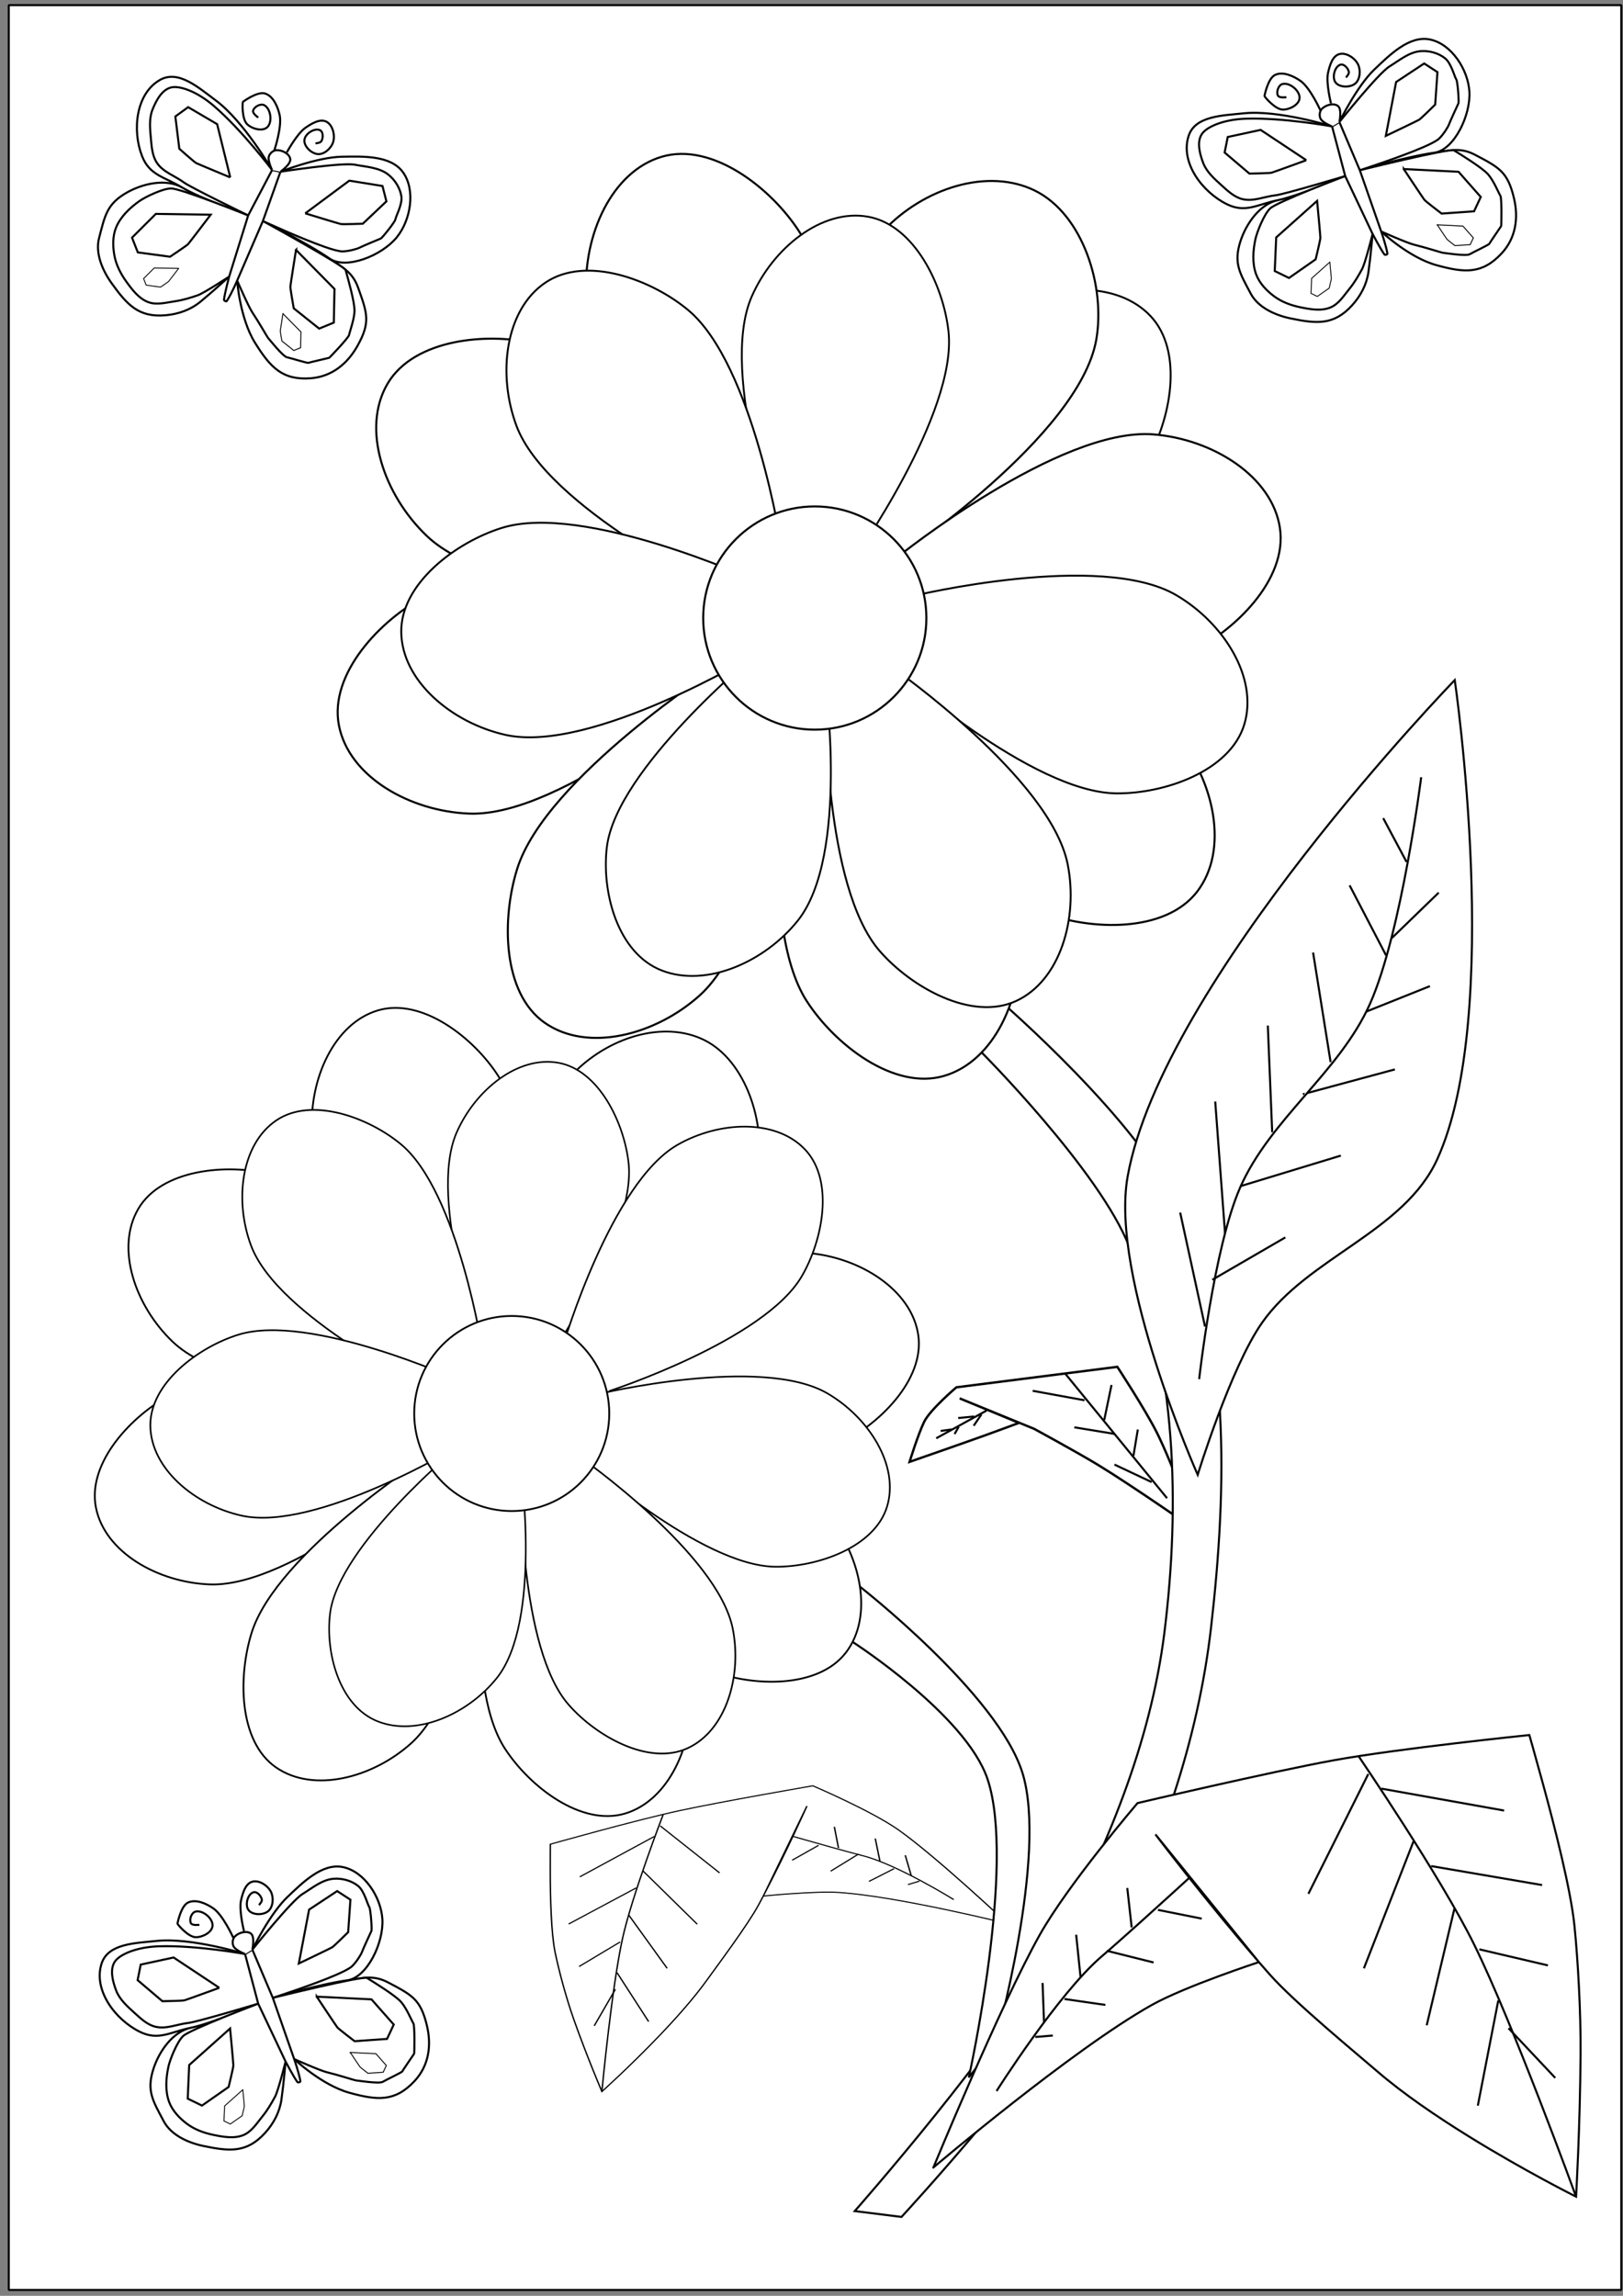 <?xml version="1.0" encoding="UTF-8" standalone="no"?>
<!-- Created with Inkscape (http://www.inkscape.org/) -->

<svg
   xmlns:dc="http://purl.org/dc/elements/1.1/"
   xmlns:cc="http://creativecommons.org/ns#"
   xmlns:rdf="http://www.w3.org/1999/02/22-rdf-syntax-ns#"
   xmlns:svg="http://www.w3.org/2000/svg"
   xmlns="http://www.w3.org/2000/svg"
   xmlns:sodipodi="http://sodipodi.sourceforge.net/DTD/sodipodi-0.dtd"
   xmlns:inkscape="http://www.inkscape.org/namespaces/inkscape"
   width="210mm"
   height="297mm"
   viewBox="0 0 210 297"
   version="1.1"
   id="svg8"
   inkscape:version="0.92.4 (5da689c313, 2019-01-14)"
   sodipodi:docname="flowers-and-butterflies.svg">
  <rect x="0" y="0" width="210" height="297" fill="#808080" stroke="none"/>
  <defs
     id="defs2" />
  <sodipodi:namedview
     id="base"
     pagecolor="#ffffff"
     bordercolor="#666666"
     borderopacity="1.0"
     inkscape:pageopacity="0"
     inkscape:pageshadow="2"
     inkscape:zoom="0.98994949"
     inkscape:cx="275.74801"
     inkscape:cy="568.42436"
     inkscape:document-units="mm"
     inkscape:current-layer="flower"
     showgrid="false"
     inkscape:pagecheckerboard="false"
     inkscape:window-width="2560"
     inkscape:window-height="1377"
     inkscape:window-x="-8"
     inkscape:window-y="-8"
     inkscape:window-maximized="1" />
  <g
     inkscape:label="Layer 1"
     inkscape:groupmode="layer"
     id="flower">
    <rect
       style="fill:#ffffff;fill-opacity:1;stroke:#000000;stroke-width:0.265;stroke-linejoin:miter;stroke-miterlimit:0;stroke-dasharray:none;stroke-dashoffset:0;stroke-opacity:1;paint-order:normal"
       id="rect1383"
       width="208.643"
       height="295.577"
       x="1.134"
       y="0.667" />
    <path
       style="fill:#ffffff;stroke:#000000;stroke-width:0.246px;stroke-linecap:butt;stroke-linejoin:miter;stroke-opacity:1"
       d="m 113.096,69.68 c 0,0 7.028,-23.854 16.864,-29.492 6.168,-3.536 14.588,-3.9 18.916,0.71 4.307,4.587 2.631,13.388 -0.529,18.774 -5.584,9.518 -28.475,16.953 -28.475,16.953"
       id="path822-6-2-2"
       inkscape:connector-curvature="0"
       sodipodi:nodetypes="csaac" />
    <g
       id="leaf2"
       class="leaf">
      <path
         sodipodi:nodetypes="csccscsccccsc"
         inkscape:connector-curvature="0"
         id="path1076"
         d="m 154.829,198.012 c 0,0 -3.093,-8.577 -5.125,-12.647 -1.484,-2.972 -5.134,-8.542 -5.134,-8.542 l -20.825,2.649 c 0,0 -3.404,2.887 -4.168,4.461 -0.803,1.654 -1.887,5.183 -1.887,5.183 0,0 6.606,-2.295 9.897,-3.478 1.422,-0.511 4.254,-1.563 4.254,-1.563 l -3.516,-1.454 -4.152,-1.717 9.618,3.932 c 0,0 5.445,2.952 8.231,4.642 4.386,2.661 12.808,8.535 12.808,8.535 z"
         style="fill:#ffffff;stroke:#000000;stroke-width:0.304px;stroke-linecap:butt;stroke-linejoin:miter;stroke-opacity:1" />
      <path
         inkscape:connector-curvature="0"
         id="path1302"
         d="M 151.001,193.812 137.867,177.749"
         style="fill:none;stroke:#000000;stroke-width:0.265px;stroke-linecap:butt;stroke-linejoin:miter;stroke-opacity:1" />
      <path
         inkscape:connector-curvature="0"
         id="path1304"
         d="m 127.661,182.473 -6.52,3.591"
         style="fill:none;stroke:#000000;stroke-width:0.265px;stroke-linecap:butt;stroke-linejoin:miter;stroke-opacity:1" />
      <path
         inkscape:connector-curvature="0"
         id="path1306"
         d="m 149.017,191.734 -4.819,-2.268"
         style="fill:none;stroke:#000000;stroke-width:0.265px;stroke-linecap:butt;stroke-linejoin:miter;stroke-opacity:1" />
      <path
         inkscape:connector-curvature="0"
         id="path1308"
         d="m 147.222,184.93 -0.567,3.402"
         style="fill:none;stroke:#000000;stroke-width:0.265px;stroke-linecap:butt;stroke-linejoin:miter;stroke-opacity:1" />
      <path
         inkscape:connector-curvature="0"
         id="path1310"
         d="m 144.198,185.497 -5.197,-0.85"
         style="fill:none;stroke:#000000;stroke-width:0.265px;stroke-linecap:butt;stroke-linejoin:miter;stroke-opacity:1" />
      <path
         inkscape:connector-curvature="0"
         id="path1312"
         d="m 142.875,183.702 c 0.945,-4.536 0.945,-4.536 0.945,-4.536"
         style="fill:none;stroke:#000000;stroke-width:0.265px;stroke-linecap:butt;stroke-linejoin:miter;stroke-opacity:1" />
      <path
         inkscape:connector-curvature="0"
         id="path1314"
         d="m 140.324,181.15 c -6.237,-1.134 -6.709,-1.228 -6.709,-1.228"
         style="fill:none;stroke:#000000;stroke-width:0.265px;stroke-linecap:butt;stroke-linejoin:miter;stroke-opacity:1" />
      <path
         inkscape:connector-curvature="0"
         id="path1316"
         d="m 126.986,182.976 -1.002,1.47"
         style="fill:none;stroke:#000000;stroke-width:0.265px;stroke-linecap:butt;stroke-linejoin:miter;stroke-opacity:1" />
      <path
         inkscape:connector-curvature="0"
         id="path1318"
         d="m 124.046,184.58 -0.535,0.935"
         style="fill:none;stroke:#000000;stroke-width:0.265px;stroke-linecap:butt;stroke-linejoin:miter;stroke-opacity:1" />
      <path
         inkscape:connector-curvature="0"
         id="path1320"
         d="m 126.051,183.243 c -2.071,0.2 -2.071,0.2 -2.071,0.2"
         style="fill:none;stroke:#000000;stroke-width:0.265px;stroke-linecap:butt;stroke-linejoin:miter;stroke-opacity:1" />
      <path
         inkscape:connector-curvature="0"
         id="path1322"
         d="m 123.178,184.914 -1.47,0.2"
         style="fill:none;stroke:#000000;stroke-width:0.265px;stroke-linecap:butt;stroke-linejoin:miter;stroke-opacity:1" />
    </g>
    <path
       style="fill:#ffffff;stroke:#000000;stroke-width:0.265px;stroke-linecap:butt;stroke-linejoin:miter;stroke-opacity:1"
       d="m 126.849,135.982 c 0,0 15.434,15.436 19.277,25.324 6.049,15.566 6.598,33.321 4.536,49.893 -1.782,14.314 -7.54,28.112 -14.363,40.821 -6.722,12.522 -25.702,34.018 -25.702,34.018 l 6.048,0.756 c 0,0 19.748,-21.316 26.458,-34.018 6.924,-13.106 11.922,-27.607 13.607,-42.333 2.07,-18.088 2.485,-37.631 -4.536,-54.429 -4.479,-10.717 -22.679,-26.458 -22.679,-26.458"
       id="path1068"
       inkscape:connector-curvature="0"
       sodipodi:nodetypes="csssccsssc" />
    <g
       transform="matrix(-0.625,0,0,0.481,210.999,125.698)"
       id="g1147-2"
       style="fill:#ffffff">
      <path
         sodipodi:nodetypes="cscscssscssssccsc"
         inkscape:connector-curvature="0"
         id="path1070-7"
         d="m 129.006,256.048 c 0,0 14.728,-17.995 22.534,-25.175 5.634,-5.181 17.786,-11.906 17.786,-11.906 0,0 18.648,4.177 27.556,6.673 8.981,2.517 26.781,9.039 26.781,9.039 0,0 0.028,2.651 0.02,7.533 -0.012,6.978 -0.195,16.503 -1.013,21.601 -0.795,4.959 -2.27,12.167 -3.878,18.058 -2.773,10.161 -5.801,19.334 -5.801,19.334 0,0 -5.867,-6.831 -11.991,-15.157 -3.521,-4.787 -7.127,-10.069 -9.752,-14.83 -2.097,-3.804 -8.454,-14.811 -10.704,-20.247 -0.323,-0.781 -0.644,-1.566 -0.963,-2.352 -4.85,-11.98 -9.032,-24.201 -9.032,-24.201 l 9.032,24.201 c 0,0 -10.607,-1.392 -15.732,-0.955 -12.1,1.03 -34.845,8.385 -34.845,8.385 z"
         style="fill:#ffffff;stroke:#000000;stroke-width:0.293px;stroke-linecap:butt;stroke-linejoin:miter;stroke-opacity:1" />
      <path
         sodipodi:nodetypes="cssc"
         inkscape:connector-curvature="0"
         id="path1080-1"
         d="m 140.155,249.572 c 0,0 11.695,-9.447 18.8,-11.792 1.69,-0.558 4.028,-1.385 6.334,-2.218 4.137,-1.494 8.17,-3.004 8.17,-3.004"
         style="fill:#ffffff;stroke:#000000;stroke-width:0.293px;stroke-linecap:butt;stroke-linejoin:miter;stroke-opacity:1" />
      <path
         sodipodi:nodetypes="csc"
         inkscape:connector-curvature="0"
         id="path1082-2"
         d="m 200.311,226.716 c 0,0 6.436,21.723 8.394,33.224 2.269,13.33 4.288,41.266 4.288,41.266"
         style="fill:#ffffff;stroke:#000000;stroke-width:0.293px;stroke-linecap:butt;stroke-linejoin:miter;stroke-opacity:1" />
      <path
         inkscape:connector-curvature="0"
         id="path1084-9"
         d="m 164.011,235.702 c 0.86,-5.709 0.86,-5.709 0.86,-5.709"
         style="fill:#ffffff;stroke:#000000;stroke-width:0.293px;stroke-linecap:butt;stroke-linejoin:miter;stroke-opacity:1" />
      <path
         inkscape:connector-curvature="0"
         id="path1086-7"
         d="m 159.871,237.329 5.759,4.6"
         style="fill:#ffffff;stroke:#000000;stroke-width:0.293px;stroke-linecap:butt;stroke-linejoin:miter;stroke-opacity:1" />
      <path
         inkscape:connector-curvature="0"
         id="path1088-7"
         d="m 155.431,239.265 c 0.967,-6.111 0.967,-6.111 0.967,-6.111"
         style="fill:#ffffff;stroke:#000000;stroke-width:0.293px;stroke-linecap:butt;stroke-linejoin:miter;stroke-opacity:1" />
      <path
         inkscape:connector-curvature="0"
         id="path1090-7"
         d="m 152.505,241.253 c 5.006,3.328 5.199,3.422 5.199,3.422"
         style="fill:#ffffff;stroke:#000000;stroke-width:0.293px;stroke-linecap:butt;stroke-linejoin:miter;stroke-opacity:1" />
      <path
         inkscape:connector-curvature="0"
         id="path1092-8"
         d="m 147.252,244.611 c 2.373,0.921 2.373,0.921 2.373,0.921"
         style="fill:#ffffff;stroke:#000000;stroke-width:0.293px;stroke-linecap:butt;stroke-linejoin:miter;stroke-opacity:1" />
      <path
         inkscape:connector-curvature="0"
         id="path1094-4"
         d="m 148.945,243.161 c 1.247,-5.522 1.247,-5.522 1.247,-5.522"
         style="fill:#ffffff;stroke:#000000;stroke-width:0.293px;stroke-linecap:butt;stroke-linejoin:miter;stroke-opacity:1" />
      <path
         inkscape:connector-curvature="0"
         id="path1096-9"
         d="m 168.13,234.972 c 5.479,4.011 5.479,4.011 5.479,4.011"
         style="fill:#ffffff;stroke:#000000;stroke-width:0.293px;stroke-linecap:butt;stroke-linejoin:miter;stroke-opacity:1" />
      <path
         inkscape:connector-curvature="0"
         id="path1098-7"
         d="M 200.927,229.736 C 188.627,242.39 188.627,242.39 188.627,242.39"
         style="fill:#ffffff;stroke:#000000;stroke-width:0.293px;stroke-linecap:butt;stroke-linejoin:miter;stroke-opacity:1" />
      <path
         inkscape:connector-curvature="0"
         id="path1100-9"
         d="m 204.466,241.883 c -11.213,14.313 -11.213,14.313 -11.213,14.313"
         style="fill:#ffffff;stroke:#000000;stroke-width:0.293px;stroke-linecap:butt;stroke-linejoin:miter;stroke-opacity:1" />
      <path
         inkscape:connector-curvature="0"
         id="path1102-3"
         d="m 207.424,253.749 c -7.94,14.308 -7.94,14.308 -7.94,14.308"
         style="fill:#ffffff;stroke:#000000;stroke-width:0.293px;stroke-linecap:butt;stroke-linejoin:miter;stroke-opacity:1" />
      <path
         inkscape:connector-curvature="0"
         id="path1104-6"
         d="m 209.863,269.221 c -6.547,13.167 -6.547,13.167 -6.547,13.167"
         style="fill:#ffffff;stroke:#000000;stroke-width:0.293px;stroke-linecap:butt;stroke-linejoin:miter;stroke-opacity:1" />
      <path
         inkscape:connector-curvature="0"
         id="path1106-8"
         d="M 202.133,232.588 C 217.571,243.457 217.571,243.457 217.571,243.457"
         style="fill:#ffffff;stroke:#000000;stroke-width:0.293px;stroke-linecap:butt;stroke-linejoin:miter;stroke-opacity:1" />
      <path
         inkscape:connector-curvature="0"
         id="path1108-9"
         d="m 205.878,246.423 c 13.998,9.719 13.998,9.719 13.998,9.719"
         style="fill:#ffffff;stroke:#000000;stroke-width:0.293px;stroke-linecap:butt;stroke-linejoin:miter;stroke-opacity:1" />
      <path
         inkscape:connector-curvature="0"
         id="path1110-7"
         d="m 209.217,260.968 c 8.498,6.606 8.498,6.606 8.498,6.606"
         style="fill:#ffffff;stroke:#000000;stroke-width:0.293px;stroke-linecap:butt;stroke-linejoin:miter;stroke-opacity:1" />
      <path
         inkscape:connector-curvature="0"
         id="path1112-3"
         d="m 210.202,273.695 c 4.372,9.828 4.372,9.828 4.372,9.828"
         style="fill:#ffffff;stroke:#000000;stroke-width:0.293px;stroke-linecap:butt;stroke-linejoin:miter;stroke-opacity:1" />
    </g>
    <path
       style="fill:#ffffff;stroke:#000000;stroke-width:0.265px;stroke-linecap:butt;stroke-linejoin:miter;stroke-opacity:1"
       d="m 111.125,205.152 c 0,0 17.971,13.964 21.167,24.19 3.328,10.651 -3.512,34.999 -3.512,34.999 l -3.425,4.402 c 0,0 6.161,-27.658 2.401,-38.649 -2.831,-8.276 -17.387,-17.65 -17.387,-17.65"
       id="path1072"
       inkscape:connector-curvature="0"
       sodipodi:nodetypes="csccsc" />
    <g
       id="flower-head2"
       class="flower-head">
      <path
         sodipodi:nodetypes="csaac"
         inkscape:connector-curvature="0"
         id="path822-3"
         d="m 53.567,181.018 c 0,0 -23.469,-0.057 -31.215,-7.432 -4.858,-4.625 -7.453,-12.111 -4.448,-17.221 2.99,-5.084 11.402,-5.889 17.125,-4.459 10.112,2.526 22.997,21.185 22.997,21.185"
         style="fill:#ffffff;stroke:#000000;stroke-width:0.231px;stroke-linecap:butt;stroke-linejoin:miter;stroke-opacity:1" />
      <path
         sodipodi:nodetypes="csaac"
         inkscape:connector-curvature="0"
         id="path822-6-3"
         d="m 58.027,173.09 c 0,0 -17.06,-16.117 -17.652,-26.796 -0.371,-6.697 2.865,-13.929 8.556,-15.593 5.661,-1.656 12.341,3.519 15.531,8.481 5.637,8.767 2.244,31.187 2.244,31.187"
         style="fill:#ffffff;stroke:#000000;stroke-width:0.231px;stroke-linecap:butt;stroke-linejoin:miter;stroke-opacity:1" />
      <path
         sodipodi:nodetypes="csaac"
         inkscape:connector-curvature="0"
         id="path822-6-5-3"
         d="m 66.706,170.369 c 0,0 -0.089,-23.468 7.238,-31.26 4.595,-4.887 11.885,-7.196 17.193,-4.554 5.438,2.706 7.967,10.884 6.901,16.863 C 96.093,162.334 75.579,175.957 75.579,175.957"
         style="fill:#ffffff;stroke:#000000;stroke-width:0.231px;stroke-linecap:butt;stroke-linejoin:miter;stroke-opacity:1" />
      <path
         sodipodi:nodetypes="csaac"
         inkscape:connector-curvature="0"
         id="path822-6-5-5-2"
         d="m 75.579,175.957 c 0,0 18.278,-14.72 28.94,-13.86 6.686,0.539 13.413,4.725 14.291,10.589 0.874,5.833 -5.158,11.751 -10.506,14.239 -9.449,4.397 -31.204,-2.001 -31.204,-2.001"
         style="fill:#ffffff;stroke:#000000;stroke-width:0.231px;stroke-linecap:butt;stroke-linejoin:miter;stroke-opacity:1" />
      <path
         sodipodi:nodetypes="csaac"
         inkscape:connector-curvature="0"
         id="path822-6-5-5-7-1"
         d="m 55.46,189.915 c 0,0 -17.65,15.468 -28.338,15.052 -6.703,-0.261 -13.598,-4.163 -14.719,-9.985 -1.116,-5.792 4.665,-11.955 9.904,-14.664 9.258,-4.787 31.26,0.7 31.26,0.7"
         style="fill:#ffffff;stroke:#000000;stroke-width:0.231px;stroke-linecap:butt;stroke-linejoin:miter;stroke-opacity:1" />
      <path
         sodipodi:nodetypes="csaac"
         inkscape:connector-curvature="0"
         id="path822-6-5-5-7-0-4"
         d="m 63.02,194.972 c 0,0 -1.868,23.394 -9.819,30.548 -4.986,4.486 -12.65,6.496 -17.513,3.105 -4.838,-3.374 -4.887,-11.789 -3.124,-17.418 3.229,-10.311 22.897,-22.945 22.897,-22.945"
         style="fill:#ffffff;stroke:#000000;stroke-width:0.231px;stroke-linecap:butt;stroke-linejoin:miter;stroke-opacity:1" />
      <path
         sodipodi:nodetypes="csaac"
         inkscape:connector-curvature="0"
         id="path822-6-5-5-7-0-0-0"
         d="m 71.696,192.242 c 0,0 17.077,16.098 17.681,26.777 0.379,6.697 -2.85,13.932 -8.539,15.603 -5.66,1.662 -12.345,-3.506 -15.54,-8.464 -5.646,-8.761 -2.278,-31.185 -2.278,-31.185"
         style="fill:#ffffff;stroke:#000000;stroke-width:0.231px;stroke-linecap:butt;stroke-linejoin:miter;stroke-opacity:1" />
      <path
         sodipodi:nodetypes="csaac"
         inkscape:connector-curvature="0"
         id="path822-6-5-5-7-0-0-9-9"
         d="m 77.1,184.925 c 0,0 23.282,2.953 30.059,11.228 4.25,5.189 5.902,12.938 2.288,17.639 -3.595,4.676 -12.042,4.437 -17.544,2.312 -9.723,-3.755 -20.207,-23.861 -20.207,-23.861"
         style="fill:#ffffff;stroke:#000000;stroke-width:0.231px;stroke-linecap:butt;stroke-linejoin:miter;stroke-opacity:1" />
      <path
         sodipodi:nodetypes="csaac"
         inkscape:connector-curvature="0"
         id="path822-6-2-9"
         d="m 62.488,174.985 c 0,0 -7.238,-19.694 -3.41,-28.461 2.4,-5.498 7.92,-9.98 13.172,-9.034 5.225,0.941 8.516,7.746 9.084,12.984 1.004,9.256 -10.762,25.807 -10.762,25.807"
         style="fill:#ffffff;stroke:#000000;stroke-width:0.207px;stroke-linecap:butt;stroke-linejoin:miter;stroke-opacity:1" />
      <path
         sodipodi:nodetypes="csaac"
         inkscape:connector-curvature="0"
         id="path822-6-2-2-0"
         d="m 72.918,173.882 c 0,0 6.141,-20.847 14.737,-25.774 5.391,-3.09 12.748,-3.409 16.531,0.621 3.764,4.009 2.299,11.7 -0.463,16.407 -4.88,8.318 -24.885,14.816 -24.885,14.816"
         style="fill:#ffffff;stroke:#000000;stroke-width:0.215px;stroke-linecap:butt;stroke-linejoin:miter;stroke-opacity:1" />
      <path
         sodipodi:nodetypes="csaac"
         inkscape:connector-curvature="0"
         id="path822-6-2-2-2-0"
         d="m 77.376,180.353 c 0,0 21.13,-5.082 29.689,-0.093 5.368,3.129 9.316,9.346 7.713,14.635 -1.595,5.262 -8.991,7.832 -14.448,7.788 -9.643,-0.078 -25.258,-14.169 -25.258,-14.169"
         style="fill:#ffffff;stroke:#000000;stroke-width:0.215px;stroke-linecap:butt;stroke-linejoin:miter;stroke-opacity:1" />
      <path
         sodipodi:nodetypes="csaac"
         inkscape:connector-curvature="0"
         id="path822-6-2-2-2-2-2"
         d="m 75.071,188.513 c 0,0 17.805,12.461 19.737,22.179 1.212,6.094 -0.829,13.17 -5.853,15.473 -4.999,2.291 -11.823,-1.547 -15.405,-5.664 -6.33,-7.275 -6.118,-28.307 -6.118,-28.307"
         style="fill:#ffffff;stroke:#000000;stroke-width:0.215px;stroke-linecap:butt;stroke-linejoin:miter;stroke-opacity:1" />
      <path
         sodipodi:nodetypes="csaac"
         inkscape:connector-curvature="0"
         id="path822-6-2-2-2-22-6"
         d="m 67.37,189.897 c 0,0 2.789,19.843 -3.089,27.186 -3.686,4.605 -10.29,7.606 -15.377,5.616 -5.061,-1.979 -6.823,-9.003 -6.194,-13.994 1.111,-8.82 16.795,-21.723 16.795,-21.723"
         style="fill:#ffffff;stroke:#000000;stroke-width:0.206px;stroke-linecap:butt;stroke-linejoin:miter;stroke-opacity:1" />
      <path
         sodipodi:nodetypes="csaac"
         inkscape:connector-curvature="0"
         id="path822-6-2-2-2-9-8"
         d="m 55.542,179.848 c 0,0 -19.581,-9.427 -23.056,-18.706 -2.179,-5.819 -1.305,-13.131 3.282,-16.214 4.564,-3.067 11.917,-0.38 16.117,3.106 7.42,6.159 10.603,26.95 10.603,26.95"
         style="fill:#ffffff;stroke:#000000;stroke-width:0.215px;stroke-linecap:butt;stroke-linejoin:miter;stroke-opacity:1" />
      <path
         sodipodi:nodetypes="csaac"
         inkscape:connector-curvature="0"
         id="path822-6-2-2-2-1-7"
         d="m 59.503,186.982 c 0,0 -18.596,11.247 -28.265,9.085 -6.064,-1.355 -11.71,-6.083 -11.785,-11.609 -0.074,-5.498 6.195,-10.188 11.409,-11.8 9.213,-2.848 28.364,5.849 28.364,5.849"
         style="fill:#ffffff;stroke:#000000;stroke-width:0.215px;stroke-linecap:butt;stroke-linejoin:miter;stroke-opacity:1" />
      <circle
         transform="rotate(-90)"
         r="12.618"
         cx="-182.86"
         cy="66.213"
         id="path815-0"
         style="fill:#ffffff;fill-opacity:1;stroke:#000000;stroke-width:0.232;stroke-linejoin:miter;stroke-miterlimit:0;stroke-dasharray:none;stroke-dashoffset:0;stroke-opacity:1;paint-order:normal" />
    </g>
    <g
       id="leaf3"
       transform="translate(-13.363,0.535)"
       style="fill:#ffffff"
       class="leaf">
      <path
         sodipodi:nodetypes="cscscssscssssccsc"
         inkscape:connector-curvature="0"
         id="path1070"
         d="m 134.136,279.861 c 0,0 8.624,-20.925 13.738,-30.052 3.69,-6.586 12.675,-17.085 12.675,-17.085 0,0 17.119,-4.034 25.411,-5.543 8.36,-1.522 25.284,-3.261 25.284,-3.261 0,0 0.634,2.197 1.749,6.268 1.594,5.818 3.625,13.827 4.088,18.403 0.451,4.451 0.83,11.05 0.792,16.606 -0.067,9.581 -0.582,18.444 -0.582,18.444 0,0 -6.654,-3.327 -13.874,-7.795 -4.151,-2.569 -8.49,-5.516 -11.86,-8.425 -2.692,-2.324 -10.73,-8.932 -13.929,-12.555 -0.459,-0.52 -0.918,-1.045 -1.375,-1.572 -6.957,-8.026 -13.39,-16.522 -13.39,-16.522 l 13.39,16.522 c 0,0 -9.511,3.115 -13.851,5.543 -10.248,5.733 -28.265,21.025 -28.265,21.025 z"
         style="fill:#ffffff;stroke:#000000;stroke-width:0.265px;stroke-linecap:butt;stroke-linejoin:miter;stroke-opacity:1" />
      <path
         sodipodi:nodetypes="cssc"
         inkscape:connector-curvature="0"
         id="path1080"
         d="m 142.308,269.975 c 0,0 7.962,-12.582 13.579,-17.398 1.336,-1.145 3.172,-2.777 4.979,-4.4 3.241,-2.911 6.389,-5.794 6.389,-5.794"
         style="fill:#ffffff;stroke:#000000;stroke-width:0.265px;stroke-linecap:butt;stroke-linejoin:miter;stroke-opacity:1" />
      <path
         sodipodi:nodetypes="csc"
         inkscape:connector-curvature="0"
         id="path1082"
         d="m 189.177,226.696 c 0,0 10.571,15.504 14.911,24.296 5.031,10.19 13.203,32.649 13.203,32.649"
         style="fill:#ffffff;stroke:#000000;stroke-width:0.265px;stroke-linecap:butt;stroke-linejoin:miter;stroke-opacity:1" />
      <path
         inkscape:connector-curvature="0"
         id="path1084"
         d="m 159.789,248.808 c -0.567,-5.103 -0.567,-5.103 -0.567,-5.103"
         style="fill:#ffffff;stroke:#000000;stroke-width:0.265px;stroke-linecap:butt;stroke-linejoin:miter;stroke-opacity:1" />
      <path
         inkscape:connector-curvature="0"
         id="path1086"
         d="m 156.577,251.832 6.048,1.512"
         style="fill:#ffffff;stroke:#000000;stroke-width:0.265px;stroke-linecap:butt;stroke-linejoin:miter;stroke-opacity:1" />
      <path
         inkscape:connector-curvature="0"
         id="path1088"
         d="m 153.175,255.234 c -0.567,-5.481 -0.567,-5.481 -0.567,-5.481"
         style="fill:#ffffff;stroke:#000000;stroke-width:0.265px;stroke-linecap:butt;stroke-linejoin:miter;stroke-opacity:1" />
      <path
         inkscape:connector-curvature="0"
         id="path1090"
         d="m 151.096,258.068 c 5.103,0.756 5.292,0.756 5.292,0.756"
         style="fill:#ffffff;stroke:#000000;stroke-width:0.265px;stroke-linecap:butt;stroke-linejoin:miter;stroke-opacity:1" />
      <path
         inkscape:connector-curvature="0"
         id="path1092"
         d="m 147.316,262.982 c 2.268,-0.189 2.268,-0.189 2.268,-0.189"
         style="fill:#ffffff;stroke:#000000;stroke-width:0.265px;stroke-linecap:butt;stroke-linejoin:miter;stroke-opacity:1" />
      <path
         inkscape:connector-curvature="0"
         id="path1094"
         d="m 148.45,261.092 c -0.189,-5.103 -0.189,-5.103 -0.189,-5.103"
         style="fill:#ffffff;stroke:#000000;stroke-width:0.265px;stroke-linecap:butt;stroke-linejoin:miter;stroke-opacity:1" />
      <path
         inkscape:connector-curvature="0"
         id="path1096"
         d="m 163.191,246.54 c 5.67,1.134 5.67,1.134 5.67,1.134"
         style="fill:#ffffff;stroke:#000000;stroke-width:0.265px;stroke-linecap:butt;stroke-linejoin:miter;stroke-opacity:1" />
      <path
         inkscape:connector-curvature="0"
         id="path1098"
         d="m 190.405,228.964 c -7.749,15.497 -7.749,15.497 -7.749,15.497"
         style="fill:#ffffff;stroke:#000000;stroke-width:0.265px;stroke-linecap:butt;stroke-linejoin:miter;stroke-opacity:1" />
      <path
         inkscape:connector-curvature="0"
         id="path1100"
         d="m 196.264,237.658 c -6.426,16.442 -6.426,16.442 -6.426,16.442"
         style="fill:#ffffff;stroke:#000000;stroke-width:0.265px;stroke-linecap:butt;stroke-linejoin:miter;stroke-opacity:1" />
      <path
         inkscape:connector-curvature="0"
         id="path1102"
         d="m 201.556,246.351 c -3.591,15.119 -3.591,15.119 -3.591,15.119"
         style="fill:#ffffff;stroke:#000000;stroke-width:0.265px;stroke-linecap:butt;stroke-linejoin:miter;stroke-opacity:1" />
      <path
         inkscape:connector-curvature="0"
         id="path1104"
         d="m 207.225,258.257 c -2.646,13.607 -2.646,13.607 -2.646,13.607"
         style="fill:#ffffff;stroke:#000000;stroke-width:0.265px;stroke-linecap:butt;stroke-linejoin:miter;stroke-opacity:1" />
      <path
         inkscape:connector-curvature="0"
         id="path1106"
         d="m 192.106,230.854 c 15.875,2.835 15.875,2.835 15.875,2.835"
         style="fill:#ffffff;stroke:#000000;stroke-width:0.265px;stroke-linecap:butt;stroke-linejoin:miter;stroke-opacity:1" />
      <path
         inkscape:connector-curvature="0"
         id="path1108"
         d="m 198.532,240.871 c 14.363,2.457 14.363,2.457 14.363,2.457"
         style="fill:#ffffff;stroke:#000000;stroke-width:0.265px;stroke-linecap:butt;stroke-linejoin:miter;stroke-opacity:1" />
      <path
         inkscape:connector-curvature="0"
         id="path1110"
         d="m 204.769,251.643 c 8.882,2.079 8.882,2.079 8.882,2.079"
         style="fill:#ffffff;stroke:#000000;stroke-width:0.265px;stroke-linecap:butt;stroke-linejoin:miter;stroke-opacity:1" />
      <path
         inkscape:connector-curvature="0"
         id="path1112"
         d="m 208.548,261.848 c 6.048,6.426 6.048,6.426 6.048,6.426"
         style="fill:#ffffff;stroke:#000000;stroke-width:0.265px;stroke-linecap:butt;stroke-linejoin:miter;stroke-opacity:1" />
    </g>
    <g
       id="leaf1"
       style="fill:#ffffff"
       class="leaf">
      <path
         sodipodi:nodetypes="cscssc"
         inkscape:connector-curvature="0"
         id="path1074"
         d="m 154.97,190.789 c 0,0 -11.38,-25.555 -9.071,-38.554 4.484,-25.254 42.333,-64.256 42.333,-64.256 0,0 6.318,43.179 -2.268,61.988 -4.294,9.407 -16.754,12.691 -22.679,21.167 -4.076,5.831 -8.315,19.655 -8.315,19.655 z"
         style="fill:#ffffff;stroke:#000000;stroke-width:0.265px;stroke-linecap:butt;stroke-linejoin:miter;stroke-opacity:1" />
      <g
         id="g1375"
         style="fill:#ffffff">
        <path
           style="fill:#ffffff;stroke:#000000;stroke-width:0.265px;stroke-linecap:butt;stroke-linejoin:miter;stroke-opacity:1"
           d="m 155.915,171.606 -3.213,-14.741"
           id="path1326"
           inkscape:connector-curvature="0" />
        <path
           style="fill:#ffffff;stroke:#000000;stroke-width:0.265px;stroke-linecap:butt;stroke-linejoin:miter;stroke-opacity:1"
           d="m 168.577,141.557 11.906,-3.213"
           id="path1332"
           inkscape:connector-curvature="0" />
        <path
           style="fill:#ffffff;stroke:#000000;stroke-width:0.265px;stroke-linecap:butt;stroke-linejoin:miter;stroke-opacity:1"
           d="m 176.515,130.974 8.504,-3.402"
           id="path1334"
           inkscape:connector-curvature="0" />
        <path
           style="fill:#ffffff;stroke:#000000;stroke-width:0.265px;stroke-linecap:butt;stroke-linejoin:miter;stroke-opacity:1"
           d="m 180.106,121.336 6.048,-5.859"
           id="path1336"
           inkscape:connector-curvature="0" />
        <path
           style="fill:#ffffff;stroke:#000000;stroke-width:0.265px;stroke-linecap:butt;stroke-linejoin:miter;stroke-opacity:1"
           d="m 158.514,159.653 -1.276,-17.151"
           id="path1338"
           inkscape:connector-curvature="0"
           sodipodi:nodetypes="cc" />
        <path
           style="fill:#ffffff;stroke:#000000;stroke-width:0.265px;stroke-linecap:butt;stroke-linejoin:miter;stroke-opacity:1"
           d="m 164.609,146.471 -0.567,-13.796"
           id="path1340"
           inkscape:connector-curvature="0" />
        <path
           style="fill:#ffffff;stroke:#000000;stroke-width:0.265px;stroke-linecap:butt;stroke-linejoin:miter;stroke-opacity:1"
           d="m 155.159,178.41 c 0,0 1.906,-17.027 5.292,-24.757 3.898,-8.902 12.87,-14.933 16.82,-23.812 4.068,-9.146 6.615,-29.293 6.615,-29.293"
           id="path1324"
           inkscape:connector-curvature="0"
           sodipodi:nodetypes="cssc" />
        <path
           style="fill:#ffffff;stroke:#000000;stroke-width:0.265px;stroke-linecap:butt;stroke-linejoin:miter;stroke-opacity:1"
           d="m 181.996,111.508 -3.024,-5.67"
           id="path1346"
           inkscape:connector-curvature="0" />
        <path
           style="fill:#ffffff;stroke:#000000;stroke-width:0.265px;stroke-linecap:butt;stroke-linejoin:miter;stroke-opacity:1"
           d="m 156.86,165.559 9.449,-5.481"
           id="path1328"
           inkscape:connector-curvature="0" />
        <path
           style="fill:#ffffff;stroke:#000000;stroke-width:0.265px;stroke-linecap:butt;stroke-linejoin:miter;stroke-opacity:1"
           d="m 160.451,153.464 13.04,-3.969"
           id="path1330"
           inkscape:connector-curvature="0" />
        <path
           style="fill:#ffffff;stroke:#000000;stroke-width:0.265px;stroke-linecap:butt;stroke-linejoin:miter;stroke-opacity:1"
           d="M 172.168,137.4 169.9,123.225"
           id="path1342"
           inkscape:connector-curvature="0" />
        <path
           style="fill:#ffffff;stroke:#000000;stroke-width:0.265px;stroke-linecap:butt;stroke-linejoin:miter;stroke-opacity:1"
           d="m 179.35,123.603 -4.725,-9.071"
           id="path1344"
           inkscape:connector-curvature="0" />
      </g>
    </g>
    <g
       id="flower-head1"
       class="flower-head">
      <path
         sodipodi:nodetypes="csaac"
         inkscape:connector-curvature="0"
         id="path822"
         d="m 90.954,77.847 c 0,0 -26.855,-0.065 -35.719,-8.504 -5.559,-5.293 -8.529,-13.858 -5.089,-19.706 3.422,-5.818 13.047,-6.739 19.595,-5.103 11.571,2.891 26.315,24.242 26.315,24.242"
         style="fill:#ffffff;stroke:#000000;stroke-width:0.265px;stroke-linecap:butt;stroke-linejoin:miter;stroke-opacity:1" />
      <path
         sodipodi:nodetypes="csaac"
         inkscape:connector-curvature="0"
         id="path822-6"
         d="m 96.057,68.775 c 0,0 -19.521,-18.442 -20.198,-30.662 -0.425,-7.664 3.279,-15.939 9.79,-17.843 6.478,-1.895 14.122,4.027 17.772,9.705 6.45,10.032 2.568,35.687 2.568,35.687"
         style="fill:#ffffff;stroke:#000000;stroke-width:0.265px;stroke-linecap:butt;stroke-linejoin:miter;stroke-opacity:1" />
      <path
         sodipodi:nodetypes="csaac"
         inkscape:connector-curvature="0"
         id="path822-6-5"
         d="m 105.988,65.661 c 0,0 -0.102,-26.855 8.282,-35.771 5.258,-5.592 13.6,-8.234 19.674,-5.212 6.222,3.096 9.116,12.454 7.897,19.296 -2.226,12.492 -25.7,28.081 -25.7,28.081"
         style="fill:#ffffff;stroke:#000000;stroke-width:0.265px;stroke-linecap:butt;stroke-linejoin:miter;stroke-opacity:1" />
      <path
         sodipodi:nodetypes="csaac"
         inkscape:connector-curvature="0"
         id="path822-6-5-5"
         d="m 116.141,72.056 c 0,0 20.916,-16.844 33.115,-15.86 7.651,0.617 15.348,5.407 16.353,12.117 1,6.675 -5.903,13.446 -12.022,16.294 -10.813,5.032 -35.706,-2.289 -35.706,-2.289"
         style="fill:#ffffff;stroke:#000000;stroke-width:0.265px;stroke-linecap:butt;stroke-linejoin:miter;stroke-opacity:1" />
      <path
         sodipodi:nodetypes="csaac"
         inkscape:connector-curvature="0"
         id="path822-6-5-5-7"
         d="m 93.12,88.027 c 0,0 -20.197,17.699 -32.427,17.224 -7.67,-0.298 -15.559,-4.764 -16.843,-11.426 -1.277,-6.628 5.338,-13.68 11.334,-16.78 10.594,-5.478 35.77,0.801 35.77,0.801"
         style="fill:#ffffff;stroke:#000000;stroke-width:0.265px;stroke-linecap:butt;stroke-linejoin:miter;stroke-opacity:1" />
      <path
         sodipodi:nodetypes="csaac"
         inkscape:connector-curvature="0"
         id="path822-6-5-5-7-0"
         d="m 101.771,93.814 c 0,0 -2.138,26.77 -11.236,34.956 -5.706,5.134 -14.475,7.433 -20.04,3.553 -5.536,-3.861 -5.592,-13.49 -3.575,-19.931 3.694,-11.799 26.201,-26.255 26.201,-26.255"
         style="fill:#ffffff;stroke:#000000;stroke-width:0.265px;stroke-linecap:butt;stroke-linejoin:miter;stroke-opacity:1" />
      <path
         sodipodi:nodetypes="csaac"
         inkscape:connector-curvature="0"
         id="path822-6-5-5-7-0-0-9"
         d="m 117.882,82.317 c 0,0 26.641,3.379 34.396,12.848 4.863,5.938 6.753,14.805 2.618,20.184 -4.114,5.351 -13.779,5.077 -20.075,2.645 -11.126,-4.297 -23.122,-27.304 -23.122,-27.304"
         style="fill:#ffffff;stroke:#000000;stroke-width:0.265px;stroke-linecap:butt;stroke-linejoin:miter;stroke-opacity:1" />
      <path
         sodipodi:nodetypes="csaac"
         inkscape:connector-curvature="0"
         id="path822-6-2"
         d="m 101.162,70.943 c 0,0 -8.282,-22.536 -3.902,-32.567 2.747,-6.291 9.063,-11.419 15.072,-10.337 5.979,1.077 9.745,8.863 10.395,14.858 1.149,10.592 -12.315,29.531 -12.315,29.531"
         style="fill:#ffffff;stroke:#000000;stroke-width:0.237px;stroke-linecap:butt;stroke-linejoin:miter;stroke-opacity:1" />
      <path
         sodipodi:nodetypes="csaac"
         inkscape:connector-curvature="0"
         id="path822-6-2-2-2"
         d="m 118.198,77.085 c 0,0 24.178,-5.816 33.973,-0.106 6.142,3.581 10.66,10.694 8.826,16.746 -1.825,6.021 -10.288,8.962 -16.533,8.911 -11.035,-0.089 -28.903,-16.214 -28.903,-16.214"
         style="fill:#ffffff;stroke:#000000;stroke-width:0.246px;stroke-linecap:butt;stroke-linejoin:miter;stroke-opacity:1" />
      <path
         sodipodi:nodetypes="csaac"
         inkscape:connector-curvature="0"
         id="path822-6-5-5-7-0-0"
         d="m 111.698,90.69 c 0,0 19.541,18.421 20.232,30.64 0.433,7.663 -3.261,15.942 -9.771,17.854 -6.476,1.902 -14.126,-4.012 -17.782,-9.685 -6.461,-10.025 -2.607,-35.684 -2.607,-35.684"
         style="fill:#ffffff;stroke:#000000;stroke-width:0.265px;stroke-linecap:butt;stroke-linejoin:miter;stroke-opacity:1" />
      <path
         sodipodi:nodetypes="csaac"
         inkscape:connector-curvature="0"
         id="path822-6-2-2-2-2"
         d="m 115.561,86.423 c 0,0 20.374,14.259 22.585,25.379 1.387,6.973 -0.949,15.07 -6.698,17.705 -5.72,2.622 -13.528,-1.77 -17.628,-6.481 -7.243,-8.325 -7.001,-32.392 -7.001,-32.392"
         style="fill:#ffffff;stroke:#000000;stroke-width:0.246px;stroke-linecap:butt;stroke-linejoin:miter;stroke-opacity:1" />
      <path
         sodipodi:nodetypes="csaac"
         inkscape:connector-curvature="0"
         id="path822-6-2-2-2-22"
         d="m 106.748,88.007 c 0,0 3.191,22.706 -3.535,31.109 -4.218,5.269 -11.775,8.703 -17.596,6.427 -5.791,-2.265 -7.807,-10.302 -7.088,-16.013 1.271,-10.092 19.218,-24.857 19.218,-24.857"
         style="fill:#ffffff;stroke:#000000;stroke-width:0.236px;stroke-linecap:butt;stroke-linejoin:miter;stroke-opacity:1" />
      <path
         sodipodi:nodetypes="csaac"
         inkscape:connector-curvature="0"
         id="path822-6-2-2-2-9"
         d="m 93.213,76.508 c 0,0 -22.407,-10.787 -26.382,-21.405 -2.493,-6.658 -1.494,-15.026 3.755,-18.554 5.222,-3.51 13.637,-0.435 18.442,3.554 8.491,7.048 12.133,30.839 12.133,30.839"
         style="fill:#ffffff;stroke:#000000;stroke-width:0.246px;stroke-linecap:butt;stroke-linejoin:miter;stroke-opacity:1" />
      <path
         sodipodi:nodetypes="csaac"
         inkscape:connector-curvature="0"
         id="path822-6-2-2-2-1"
         d="m 97.746,84.672 c 0,0 -21.279,12.869 -32.343,10.396 -6.939,-1.551 -13.4,-6.961 -13.486,-13.285 -0.085,-6.291 7.089,-11.658 13.055,-13.502 10.543,-3.259 32.457,6.693 32.457,6.693"
         style="fill:#ffffff;stroke:#000000;stroke-width:0.246px;stroke-linecap:butt;stroke-linejoin:miter;stroke-opacity:1" />
      <circle
         transform="rotate(-90)"
         r="14.439"
         cx="-79.954"
         cy="105.425"
         id="path815"
         style="fill:#ffffff;fill-opacity:1;stroke:#000000;stroke-width:0.265;stroke-linejoin:miter;stroke-miterlimit:0;stroke-dasharray:none;stroke-dashoffset:0;stroke-opacity:1;paint-order:normal" />
    </g>
  </g>
  <g
     id="butterfly1"
     class="butterfly">
    <path
       sodipodi:nodetypes="csssscssssssc"
       inkscape:connector-curvature="0"
       id="path1391"
       d="m 172.357,16.353 c 0,0 -6.968,-2.17 -11.461,-1.69 -2.719,0.291 -6.245,0.314 -7.098,2.912 -1.121,3.415 1.734,7.263 4.96,8.848 2.422,1.189 3.969,-0.007 6.615,-0.535 3.016,-0.601 8.685,-3.11 8.685,-3.11 0,0 -5.992,2.542 -8.685,3.11 -2.36,0.498 -4.142,3.048 -4.878,5.345 -0.91,2.841 -0.061,4.112 1.336,6.749 0.954,1.799 3.151,2.792 5.145,3.207 3.407,0.709 5.604,0.898 7.951,-1.67 1.123,-1.229 1.902,-2.695 2.138,-4.343 0.277,-1.934 0.535,-4.911 0.535,-4.911"
       style="fill:#ffffff;stroke:#000000;stroke-width:0.265px;stroke-linecap:butt;stroke-linejoin:miter;stroke-opacity:1" />
    <path
       sodipodi:nodetypes="csssscsssssc"
       inkscape:connector-curvature="0"
       id="path1389"
       d="m 173.302,15.786 c 0,0 2.243,-4.621 4.536,-6.804 1.97,-1.876 4.518,-4.426 7.182,-3.874 2.789,0.577 4.916,3.867 5.103,6.709 0.201,3.072 -1.97,7.586 -4.536,7.938 -3.514,0.481 -9.638,2.268 -9.638,2.268 0,0 6.128,-1.763 9.638,-2.268 2.124,-0.305 3.394,-0.718 5.292,0.283 3.098,1.636 4.193,2.168 5.008,5.575 0.627,2.619 0.231,5.212 -1.606,7.182 -2.533,2.715 -4.83,2.496 -8.41,1.512 -3.585,-0.985 -7.158,-4.362 -7.158,-4.362"
       style="fill:#ffffff;stroke:#000000;stroke-width:0.265px;stroke-linecap:butt;stroke-linejoin:miter;stroke-opacity:1" />
    <path
       sodipodi:nodetypes="csssssssc"
       inkscape:connector-curvature="0"
       id="path1393"
       d="m 170.845,14.274 c 0,0 -1.327,-2.955 -2.599,-3.827 -0.92,-0.631 -2.251,-1.231 -3.26,-0.756 -0.924,0.435 -1.37,2.646 -1.37,2.74 0,0.094 1.383,1.734 2.362,1.748 0.882,0.013 2.142,-0.63 2.173,-1.512 0.034,-0.951 -1.302,-2.046 -2.221,-1.795 -0.519,0.142 -0.834,1.045 -0.567,1.512 0.183,0.319 1.087,0.189 1.087,0.189"
       style="fill:none;stroke:#000000;stroke-width:0.265px;stroke-linecap:butt;stroke-linejoin:miter;stroke-opacity:1" />
    <path
       sodipodi:nodetypes="csssssssc"
       inkscape:connector-curvature="0"
       id="path1395"
       d="m 172.215,13.376 c 0,0 -0.675,-2.674 -0.378,-3.969 0.21,-0.916 0.557,-2.167 1.465,-2.41 0.885,-0.237 2.003,0.502 2.41,1.323 0.374,0.757 0.282,1.978 -0.378,2.504 -0.667,0.532 -2.065,0.512 -2.551,-0.189 -0.449,-0.647 -0.094,-2.046 0.661,-2.268 0.461,-0.135 1,0.473 1.087,0.945 0.049,0.263 -0.378,0.709 -0.378,0.709"
       style="fill:none;stroke:#000000;stroke-width:0.265px;stroke-linecap:butt;stroke-linejoin:miter;stroke-opacity:1" />
    <path
       sodipodi:nodetypes="cssssssc"
       inkscape:connector-curvature="0"
       id="path1397"
       d="m 172.357,16.353 c 0,0 -6.312,-1.158 -11.157,-0.998 -2.91,0.096 -5.034,1.053 -5.663,1.943 -0.728,1.03 -0.305,2.601 0.142,3.78 0.44,1.162 1.442,2.048 2.362,2.882 0.8,0.724 1.647,1.533 2.693,1.795 1.427,0.358 2.864,-0.336 4.327,-0.492 1.088,-0.116 8.996,-2.485 8.996,-2.485"
       style="fill:#ffffff;stroke:#000000;stroke-width:0.265px;stroke-linecap:butt;stroke-linejoin:miter;stroke-opacity:1" />
    <path
       sodipodi:nodetypes="cssssssssc"
       inkscape:connector-curvature="0"
       id="path1399"
       d="m 174.058,22.778 c 0,0 -8.827,3.341 -9.712,4.184 -0.812,0.773 -1.723,3.103 -1.911,3.99 -0.314,1.479 -0.428,3.117 0.095,4.536 0.422,1.145 1.339,2.103 2.315,2.835 0.972,0.728 2.166,1.169 3.355,1.417 1.28,0.267 2.708,0.534 3.922,0.047 1.085,-0.436 1.766,-1.55 2.504,-2.457 0.626,-0.769 1.13,-1.634 1.606,-2.504 0.416,-0.76 1.369,-4.561 1.369,-4.561"
       style="fill:#ffffff;stroke:#000000;stroke-width:0.265px;stroke-linecap:butt;stroke-linejoin:miter;stroke-opacity:1" />
    <path
       sodipodi:nodetypes="cssssssssc"
       inkscape:connector-curvature="0"
       id="path1401"
       d="m 175.948,22.022 c 0,0 11.679,-2.884 12.188,-2.568 1.001,0.623 3.619,2.227 4.395,3.087 0.718,0.796 1.417,2.504 1.606,2.788 0.189,0.283 0.142,3.827 0.095,3.922 -0.047,0.094 -1.465,2.126 -1.512,2.268 -0.047,0.142 -2.079,1.087 -2.551,1.37 -0.472,0.283 -3.402,-0.189 -3.496,-0.189 -0.095,0 -2.443,-0.747 -3.685,-1.039 -0.905,-0.213 -4.276,-1.716 -4.276,-1.716"
       style="fill:#ffffff;stroke:#000000;stroke-width:0.265px;stroke-linecap:butt;stroke-linejoin:miter;stroke-opacity:1" />
    <path
       sodipodi:nodetypes="cssssssssc"
       inkscape:connector-curvature="0"
       id="path1403"
       d="m 173.302,15.786 c 0,0 5.028,-6.29 6.473,-7.182 1.271,-0.784 2.528,-1.855 4.016,-1.984 1.112,-0.096 2.349,0.238 3.213,0.945 0.785,0.643 1.228,2.457 1.417,2.693 0.189,0.236 0.378,2.929 0.283,3.118 -0.095,0.189 -1.134,2.457 -1.228,2.74 -0.095,0.283 -0.698,1.265 -1.268,1.812 -0.308,0.296 -1.081,0.692 -2.074,1.123 -3.056,1.325 -8.187,2.971 -8.187,2.971"
       style="fill:#ffffff;stroke:#000000;stroke-width:0.265px;stroke-linecap:butt;stroke-linejoin:miter;stroke-opacity:1" />
    <path
       sodipodi:nodetypes="cccsscccc"
       inkscape:connector-curvature="0"
       id="path1385"
       d="m 172.357,16.353 1.701,6.426 3.543,7.487 c 0,0 1.027,1.962 1.524,2.646 0.08,0.11 0.416,0.017 0.392,-0.117 -0.21,-1.172 -0.805,-2.849 -0.805,-2.849 l -2.764,-7.923 -2.646,-6.237 z"
       style="fill:#ffffff;stroke:#000000;stroke-width:0.265px;stroke-linecap:butt;stroke-linejoin:miter;stroke-opacity:1" />
    <path
       sodipodi:nodetypes="ccsssc"
       inkscape:connector-curvature="0"
       id="path1387"
       d="m 172.357,16.353 v 0 c 0,0 -1.269,-0.478 -1.512,-1.039 -0.164,-0.38 -0.1,-0.932 0.189,-1.228 0.491,-0.505 1.518,-0.804 2.079,-0.378 0.554,0.421 0.189,2.079 0.189,2.079"
       style="fill:#ffffff;stroke:#000000;stroke-width:0.265px;stroke-linecap:butt;stroke-linejoin:miter;stroke-opacity:1" />
    <path
       inkscape:connector-curvature="0"
       id="path1405"
       d="m 170.42,25.991 -5.292,4.725 -0.189,4.347 1.843,0.898 3.449,-2.41 c 0,0 0.614,-2.504 0.614,-2.788 0,-0.283 -0.425,-4.772 -0.425,-4.772 z"
       style="fill:#ffffff;stroke:#000000;stroke-width:0.265px;stroke-linecap:butt;stroke-linejoin:miter;stroke-opacity:1" />
    <path
       inkscape:connector-curvature="0"
       id="path1405-0-7"
       d="m 185.97,29.086 3.318,0.163 1.348,1.527 -0.407,0.869 -1.965,0.137 c 0,0 -0.961,-0.731 -1.044,-0.834 -0.083,-0.103 -1.249,-1.863 -1.249,-1.863 z"
       style="fill:#ffffff;stroke:#000000;stroke-width:0.124px;stroke-linecap:butt;stroke-linejoin:miter;stroke-opacity:1" />
    <path
       inkscape:connector-curvature="0"
       id="path1405-2"
       d="m 172.067,33.908 -2.357,2.105 -0.084,1.936 0.821,0.4 1.537,-1.073 c 0,0 0.274,-1.116 0.274,-1.242 0,-0.126 -0.189,-2.126 -0.189,-2.126 z"
       style="fill:#ffffff;stroke:#000000;stroke-width:0.118px;stroke-linecap:butt;stroke-linejoin:miter;stroke-opacity:1" />
    <path
       inkscape:connector-curvature="0"
       id="path1405-0-9"
       d="m 179.313,17.578 1.33,-6.968 3.63,-2.398 1.718,1.118 -0.292,4.197 c 0,0 -1.831,1.815 -2.075,1.961 -0.243,0.146 -4.311,2.09 -4.311,2.09 z"
       style="fill:#ffffff;stroke:#000000;stroke-width:0.265px;stroke-linecap:butt;stroke-linejoin:miter;stroke-opacity:1" />
    <path
       inkscape:connector-curvature="0"
       id="path1405-0-9-0"
       d="m 169.022,20.725 -5.912,-3.921 -4.253,0.919 -0.401,2.01 3.205,2.725 c 0,0 2.578,-0.041 2.852,-0.113 0.274,-0.072 4.508,-1.621 4.508,-1.621 z"
       style="fill:#ffffff;stroke:#000000;stroke-width:0.265px;stroke-linecap:butt;stroke-linejoin:miter;stroke-opacity:1" />
    <path
       inkscape:connector-curvature="0"
       id="path1405-0"
       d="m 181.632,21.871 7.085,0.349 2.879,3.262 -0.869,1.856 -4.197,0.293 c 0,0 -2.052,-1.562 -2.23,-1.782 -0.178,-0.22 -2.668,-3.979 -2.668,-3.979 z"
       style="fill:#ffffff;stroke:#000000;stroke-width:0.265px;stroke-linecap:butt;stroke-linejoin:miter;stroke-opacity:1" />
  </g>
  <g
     transform="rotate(42.599,96.552,-156.717)"
     id="butterfly2"
     class="butterfly">
    <path
       sodipodi:nodetypes="csssscssssssc"
       inkscape:connector-curvature="0"
       id="path1391-9"
       d="m 172.357,16.353 c 0,0 -6.968,-2.17 -11.461,-1.69 -2.719,0.291 -6.245,0.314 -7.098,2.912 -1.121,3.415 1.734,7.263 4.96,8.848 2.422,1.189 3.969,-0.007 6.615,-0.535 3.016,-0.601 8.685,-3.11 8.685,-3.11 0,0 -5.992,2.542 -8.685,3.11 -2.36,0.498 -4.142,3.048 -4.878,5.345 -0.91,2.841 -0.061,4.112 1.336,6.749 0.954,1.799 3.151,2.792 5.145,3.207 3.407,0.709 5.604,0.898 7.951,-1.67 1.123,-1.229 1.902,-2.695 2.138,-4.343 0.277,-1.934 0.535,-4.911 0.535,-4.911"
       style="fill:#ffffff;stroke:#000000;stroke-width:0.265px;stroke-linecap:butt;stroke-linejoin:miter;stroke-opacity:1" />
    <path
       sodipodi:nodetypes="csssscsssssc"
       inkscape:connector-curvature="0"
       id="path1389-6"
       d="m 173.302,15.786 c 0,0 2.243,-4.621 4.536,-6.804 1.97,-1.876 4.518,-4.426 7.182,-3.874 2.789,0.577 4.916,3.867 5.103,6.709 0.201,3.072 -1.97,7.586 -4.536,7.938 -3.514,0.481 -9.638,2.268 -9.638,2.268 0,0 6.128,-1.763 9.638,-2.268 2.124,-0.305 3.394,-0.718 5.292,0.283 3.098,1.636 4.193,2.168 5.008,5.575 0.627,2.619 0.231,5.212 -1.606,7.182 -2.533,2.715 -4.83,2.496 -8.41,1.512 -3.585,-0.985 -7.158,-4.362 -7.158,-4.362"
       style="fill:#ffffff;stroke:#000000;stroke-width:0.265px;stroke-linecap:butt;stroke-linejoin:miter;stroke-opacity:1" />
    <path
       sodipodi:nodetypes="csssssssc"
       inkscape:connector-curvature="0"
       id="path1393-5"
       d="m 170.845,14.274 c 0,0 -1.327,-2.955 -2.599,-3.827 -0.92,-0.631 -2.251,-1.231 -3.26,-0.756 -0.924,0.435 -1.37,2.646 -1.37,2.74 0,0.094 1.383,1.734 2.362,1.748 0.882,0.013 2.142,-0.63 2.173,-1.512 0.034,-0.951 -1.302,-2.046 -2.221,-1.795 -0.519,0.142 -0.834,1.045 -0.567,1.512 0.183,0.319 1.087,0.189 1.087,0.189"
       style="fill:none;stroke:#000000;stroke-width:0.265px;stroke-linecap:butt;stroke-linejoin:miter;stroke-opacity:1" />
    <path
       sodipodi:nodetypes="csssssssc"
       inkscape:connector-curvature="0"
       id="path1395-1"
       d="m 172.215,13.376 c 0,0 -0.675,-2.674 -0.378,-3.969 0.21,-0.916 0.557,-2.167 1.465,-2.41 0.885,-0.237 2.003,0.502 2.41,1.323 0.374,0.757 0.282,1.978 -0.378,2.504 -0.667,0.532 -2.065,0.512 -2.551,-0.189 -0.449,-0.647 -0.094,-2.046 0.661,-2.268 0.461,-0.135 1,0.473 1.087,0.945 0.049,0.263 -0.378,0.709 -0.378,0.709"
       style="fill:none;stroke:#000000;stroke-width:0.265px;stroke-linecap:butt;stroke-linejoin:miter;stroke-opacity:1" />
    <path
       sodipodi:nodetypes="cssssssc"
       inkscape:connector-curvature="0"
       id="path1397-4"
       d="m 172.357,16.353 c 0,0 -6.312,-1.158 -11.157,-0.998 -2.91,0.096 -5.034,1.053 -5.663,1.943 -0.728,1.03 -0.305,2.601 0.142,3.78 0.44,1.162 1.442,2.048 2.362,2.882 0.8,0.724 1.647,1.533 2.693,1.795 1.427,0.358 2.864,-0.336 4.327,-0.492 1.088,-0.116 8.996,-2.485 8.996,-2.485"
       style="fill:#ffffff;stroke:#000000;stroke-width:0.265px;stroke-linecap:butt;stroke-linejoin:miter;stroke-opacity:1" />
    <path
       sodipodi:nodetypes="cssssssssc"
       inkscape:connector-curvature="0"
       id="path1399-2"
       d="m 174.058,22.778 c 0,0 -8.827,3.341 -9.712,4.184 -0.812,0.773 -1.723,3.103 -1.911,3.99 -0.314,1.479 -0.428,3.117 0.095,4.536 0.422,1.145 1.339,2.103 2.315,2.835 0.972,0.728 2.166,1.169 3.355,1.417 1.28,0.267 2.708,0.534 3.922,0.047 1.085,-0.436 1.766,-1.55 2.504,-2.457 0.626,-0.769 1.13,-1.634 1.606,-2.504 0.416,-0.76 1.369,-4.561 1.369,-4.561"
       style="fill:#ffffff;stroke:#000000;stroke-width:0.265px;stroke-linecap:butt;stroke-linejoin:miter;stroke-opacity:1" />
    <path
       sodipodi:nodetypes="cssssssssc"
       inkscape:connector-curvature="0"
       id="path1401-7"
       d="m 175.948,22.022 c 0,0 11.679,-2.884 12.188,-2.568 1.001,0.623 3.619,2.227 4.395,3.087 0.718,0.796 1.417,2.504 1.606,2.788 0.189,0.283 0.142,3.827 0.095,3.922 -0.047,0.094 -1.465,2.126 -1.512,2.268 -0.047,0.142 -2.079,1.087 -2.551,1.37 -0.472,0.283 -3.402,-0.189 -3.496,-0.189 -0.095,0 -2.443,-0.747 -3.685,-1.039 -0.905,-0.213 -4.276,-1.716 -4.276,-1.716"
       style="fill:#ffffff;stroke:#000000;stroke-width:0.265px;stroke-linecap:butt;stroke-linejoin:miter;stroke-opacity:1" />
    <path
       sodipodi:nodetypes="cssssssssc"
       inkscape:connector-curvature="0"
       id="path1403-3"
       d="m 173.302,15.786 c 0,0 5.028,-6.29 6.473,-7.182 1.271,-0.784 2.528,-1.855 4.016,-1.984 1.112,-0.096 2.349,0.238 3.213,0.945 0.785,0.643 1.228,2.457 1.417,2.693 0.189,0.236 0.378,2.929 0.283,3.118 -0.095,0.189 -1.134,2.457 -1.228,2.74 -0.095,0.283 -0.698,1.265 -1.268,1.812 -0.308,0.296 -1.081,0.692 -2.074,1.123 -3.056,1.325 -8.187,2.971 -8.187,2.971"
       style="fill:#ffffff;stroke:#000000;stroke-width:0.265px;stroke-linecap:butt;stroke-linejoin:miter;stroke-opacity:1" />
    <path
       sodipodi:nodetypes="cccsscccc"
       inkscape:connector-curvature="0"
       id="path1385-2"
       d="m 172.357,16.353 1.701,6.426 3.543,7.487 c 0,0 1.027,1.962 1.524,2.646 0.08,0.11 0.416,0.017 0.392,-0.117 -0.21,-1.172 -0.805,-2.849 -0.805,-2.849 l -2.764,-7.923 -2.646,-6.237 z"
       style="fill:#ffffff;stroke:#000000;stroke-width:0.265px;stroke-linecap:butt;stroke-linejoin:miter;stroke-opacity:1" />
    <path
       sodipodi:nodetypes="ccsssc"
       inkscape:connector-curvature="0"
       id="path1387-0"
       d="m 172.357,16.353 v 0 c 0,0 -1.269,-0.478 -1.512,-1.039 -0.164,-0.38 -0.1,-0.932 0.189,-1.228 0.491,-0.505 1.518,-0.804 2.079,-0.378 0.554,0.421 0.189,2.079 0.189,2.079"
       style="fill:#ffffff;stroke:#000000;stroke-width:0.265px;stroke-linecap:butt;stroke-linejoin:miter;stroke-opacity:1" />
    <path
       inkscape:connector-curvature="0"
       id="path1405-01"
       d="m 170.42,25.991 -5.292,4.725 -0.189,4.347 1.843,0.898 3.449,-2.41 c 0,0 0.614,-2.504 0.614,-2.788 0,-0.283 -0.425,-4.772 -0.425,-4.772 z"
       style="fill:#ffffff;stroke:#000000;stroke-width:0.265px;stroke-linecap:butt;stroke-linejoin:miter;stroke-opacity:1" />
    <path
       inkscape:connector-curvature="0"
       id="path1405-0-7-3"
       d="m 185.97,29.086 3.318,0.163 1.348,1.527 -0.407,0.869 -1.965,0.137 c 0,0 -0.961,-0.731 -1.044,-0.834 -0.083,-0.103 -1.249,-1.863 -1.249,-1.863 z"
       style="fill:#ffffff;stroke:#000000;stroke-width:0.124px;stroke-linecap:butt;stroke-linejoin:miter;stroke-opacity:1" />
    <path
       inkscape:connector-curvature="0"
       id="path1405-2-0"
       d="m 172.067,33.908 -2.357,2.105 -0.084,1.936 0.821,0.4 1.537,-1.073 c 0,0 0.274,-1.116 0.274,-1.242 0,-0.126 -0.189,-2.126 -0.189,-2.126 z"
       style="fill:#ffffff;stroke:#000000;stroke-width:0.118px;stroke-linecap:butt;stroke-linejoin:miter;stroke-opacity:1" />
    <path
       inkscape:connector-curvature="0"
       id="path1405-0-9-1"
       d="m 179.313,17.578 1.33,-6.968 3.63,-2.398 1.718,1.118 -0.292,4.197 c 0,0 -1.831,1.815 -2.075,1.961 -0.243,0.146 -4.311,2.09 -4.311,2.09 z"
       style="fill:#ffffff;stroke:#000000;stroke-width:0.265px;stroke-linecap:butt;stroke-linejoin:miter;stroke-opacity:1" />
    <path
       inkscape:connector-curvature="0"
       id="path1405-0-9-0-8"
       d="m 169.022,20.725 -5.912,-3.921 -4.253,0.919 -0.401,2.01 3.205,2.725 c 0,0 2.578,-0.041 2.852,-0.113 0.274,-0.072 4.508,-1.621 4.508,-1.621 z"
       style="fill:#ffffff;stroke:#000000;stroke-width:0.265px;stroke-linecap:butt;stroke-linejoin:miter;stroke-opacity:1" />
    <path
       inkscape:connector-curvature="0"
       id="path1405-0-8"
       d="m 181.632,21.871 7.085,0.349 2.879,3.262 -0.869,1.856 -4.197,0.293 c 0,0 -2.052,-1.562 -2.23,-1.782 -0.178,-0.22 -2.668,-3.979 -2.668,-3.979 z"
       style="fill:#ffffff;stroke:#000000;stroke-width:0.265px;stroke-linecap:butt;stroke-linejoin:miter;stroke-opacity:1" />
  </g>
  <g
     transform="translate(-140.649,236.429)"
     id="butterfly3"
     class="butterfly">
    <path
       sodipodi:nodetypes="csssscssssssc"
       inkscape:connector-curvature="0"
       id="path1391-8"
       d="m 172.357,16.353 c 0,0 -6.968,-2.17 -11.461,-1.69 -2.719,0.291 -6.245,0.314 -7.098,2.912 -1.121,3.415 1.734,7.263 4.96,8.848 2.422,1.189 3.969,-0.007 6.615,-0.535 3.016,-0.601 8.685,-3.11 8.685,-3.11 0,0 -5.992,2.542 -8.685,3.11 -2.36,0.498 -4.142,3.048 -4.878,5.345 -0.91,2.841 -0.061,4.112 1.336,6.749 0.954,1.799 3.151,2.792 5.145,3.207 3.407,0.709 5.604,0.898 7.951,-1.67 1.123,-1.229 1.902,-2.695 2.138,-4.343 0.277,-1.934 0.535,-4.911 0.535,-4.911"
       style="fill:#ffffff;stroke:#000000;stroke-width:0.265px;stroke-linecap:butt;stroke-linejoin:miter;stroke-opacity:1" />
    <path
       sodipodi:nodetypes="csssscsssssc"
       inkscape:connector-curvature="0"
       id="path1389-1"
       d="m 173.302,15.786 c 0,0 2.243,-4.621 4.536,-6.804 1.97,-1.876 4.518,-4.426 7.182,-3.874 2.789,0.577 4.916,3.867 5.103,6.709 0.201,3.072 -1.97,7.586 -4.536,7.938 -3.514,0.481 -9.638,2.268 -9.638,2.268 0,0 6.128,-1.763 9.638,-2.268 2.124,-0.305 3.394,-0.718 5.292,0.283 3.098,1.636 4.193,2.168 5.008,5.575 0.627,2.619 0.231,5.212 -1.606,7.182 -2.533,2.715 -4.83,2.496 -8.41,1.512 -3.585,-0.985 -7.158,-4.362 -7.158,-4.362"
       style="fill:#ffffff;stroke:#000000;stroke-width:0.265px;stroke-linecap:butt;stroke-linejoin:miter;stroke-opacity:1" />
    <path
       sodipodi:nodetypes="csssssssc"
       inkscape:connector-curvature="0"
       id="path1393-59"
       d="m 170.845,14.274 c 0,0 -1.327,-2.955 -2.599,-3.827 -0.92,-0.631 -2.251,-1.231 -3.26,-0.756 -0.924,0.435 -1.37,2.646 -1.37,2.74 0,0.094 1.383,1.734 2.362,1.748 0.882,0.013 2.142,-0.63 2.173,-1.512 0.034,-0.951 -1.302,-2.046 -2.221,-1.795 -0.519,0.142 -0.834,1.045 -0.567,1.512 0.183,0.319 1.087,0.189 1.087,0.189"
       style="fill:none;stroke:#000000;stroke-width:0.265px;stroke-linecap:butt;stroke-linejoin:miter;stroke-opacity:1" />
    <path
       sodipodi:nodetypes="csssssssc"
       inkscape:connector-curvature="0"
       id="path1395-6"
       d="m 172.215,13.376 c 0,0 -0.675,-2.674 -0.378,-3.969 0.21,-0.916 0.557,-2.167 1.465,-2.41 0.885,-0.237 2.003,0.502 2.41,1.323 0.374,0.757 0.282,1.978 -0.378,2.504 -0.667,0.532 -2.065,0.512 -2.551,-0.189 -0.449,-0.647 -0.094,-2.046 0.661,-2.268 0.461,-0.135 1,0.473 1.087,0.945 0.049,0.263 -0.378,0.709 -0.378,0.709"
       style="fill:none;stroke:#000000;stroke-width:0.265px;stroke-linecap:butt;stroke-linejoin:miter;stroke-opacity:1" />
    <path
       sodipodi:nodetypes="cssssssc"
       inkscape:connector-curvature="0"
       id="path1397-1"
       d="m 172.357,16.353 c 0,0 -6.312,-1.158 -11.157,-0.998 -2.91,0.096 -5.034,1.053 -5.663,1.943 -0.728,1.03 -0.305,2.601 0.142,3.78 0.44,1.162 1.442,2.048 2.362,2.882 0.8,0.724 1.647,1.533 2.693,1.795 1.427,0.358 2.864,-0.336 4.327,-0.492 1.088,-0.116 8.996,-2.485 8.996,-2.485"
       style="fill:#ffffff;stroke:#000000;stroke-width:0.265px;stroke-linecap:butt;stroke-linejoin:miter;stroke-opacity:1" />
    <path
       sodipodi:nodetypes="cssssssssc"
       inkscape:connector-curvature="0"
       id="path1399-8"
       d="m 174.058,22.778 c 0,0 -8.827,3.341 -9.712,4.184 -0.812,0.773 -1.723,3.103 -1.911,3.99 -0.314,1.479 -0.428,3.117 0.095,4.536 0.422,1.145 1.339,2.103 2.315,2.835 0.972,0.728 2.166,1.169 3.355,1.417 1.28,0.267 2.708,0.534 3.922,0.047 1.085,-0.436 1.766,-1.55 2.504,-2.457 0.626,-0.769 1.13,-1.634 1.606,-2.504 0.416,-0.76 1.369,-4.561 1.369,-4.561"
       style="fill:#ffffff;stroke:#000000;stroke-width:0.265px;stroke-linecap:butt;stroke-linejoin:miter;stroke-opacity:1" />
    <path
       sodipodi:nodetypes="cssssssssc"
       inkscape:connector-curvature="0"
       id="path1401-6"
       d="m 175.948,22.022 c 0,0 11.679,-2.884 12.188,-2.568 1.001,0.623 3.619,2.227 4.395,3.087 0.718,0.796 1.417,2.504 1.606,2.788 0.189,0.283 0.142,3.827 0.095,3.922 -0.047,0.094 -1.465,2.126 -1.512,2.268 -0.047,0.142 -2.079,1.087 -2.551,1.37 -0.472,0.283 -3.402,-0.189 -3.496,-0.189 -0.095,0 -2.443,-0.747 -3.685,-1.039 -0.905,-0.213 -4.276,-1.716 -4.276,-1.716"
       style="fill:#ffffff;stroke:#000000;stroke-width:0.265px;stroke-linecap:butt;stroke-linejoin:miter;stroke-opacity:1" />
    <path
       sodipodi:nodetypes="cssssssssc"
       inkscape:connector-curvature="0"
       id="path1403-2"
       d="m 173.302,15.786 c 0,0 5.028,-6.29 6.473,-7.182 1.271,-0.784 2.528,-1.855 4.016,-1.984 1.112,-0.096 2.349,0.238 3.213,0.945 0.785,0.643 1.228,2.457 1.417,2.693 0.189,0.236 0.378,2.929 0.283,3.118 -0.095,0.189 -1.134,2.457 -1.228,2.74 -0.095,0.283 -0.698,1.265 -1.268,1.812 -0.308,0.296 -1.081,0.692 -2.074,1.123 -3.056,1.325 -8.187,2.971 -8.187,2.971"
       style="fill:#ffffff;stroke:#000000;stroke-width:0.265px;stroke-linecap:butt;stroke-linejoin:miter;stroke-opacity:1" />
    <path
       sodipodi:nodetypes="cccsscccc"
       inkscape:connector-curvature="0"
       id="path1385-5"
       d="m 172.357,16.353 1.701,6.426 3.543,7.487 c 0,0 1.027,1.962 1.524,2.646 0.08,0.11 0.416,0.017 0.392,-0.117 -0.21,-1.172 -0.805,-2.849 -0.805,-2.849 l -2.764,-7.923 -2.646,-6.237 z"
       style="fill:#ffffff;stroke:#000000;stroke-width:0.265px;stroke-linecap:butt;stroke-linejoin:miter;stroke-opacity:1" />
    <path
       sodipodi:nodetypes="ccsssc"
       inkscape:connector-curvature="0"
       id="path1387-3"
       d="m 172.357,16.353 v 0 c 0,0 -1.269,-0.478 -1.512,-1.039 -0.164,-0.38 -0.1,-0.932 0.189,-1.228 0.491,-0.505 1.518,-0.804 2.079,-0.378 0.554,0.421 0.189,2.079 0.189,2.079"
       style="fill:#ffffff;stroke:#000000;stroke-width:0.265px;stroke-linecap:butt;stroke-linejoin:miter;stroke-opacity:1" />
    <path
       inkscape:connector-curvature="0"
       id="path1405-3"
       d="m 170.42,25.991 -5.292,4.725 -0.189,4.347 1.843,0.898 3.449,-2.41 c 0,0 0.614,-2.504 0.614,-2.788 0,-0.283 -0.425,-4.772 -0.425,-4.772 z"
       style="fill:#ffffff;stroke:#000000;stroke-width:0.265px;stroke-linecap:butt;stroke-linejoin:miter;stroke-opacity:1" />
    <path
       inkscape:connector-curvature="0"
       id="path1405-0-7-4"
       d="m 185.97,29.086 3.318,0.163 1.348,1.527 -0.407,0.869 -1.965,0.137 c 0,0 -0.961,-0.731 -1.044,-0.834 -0.083,-0.103 -1.249,-1.863 -1.249,-1.863 z"
       style="fill:#ffffff;stroke:#000000;stroke-width:0.124px;stroke-linecap:butt;stroke-linejoin:miter;stroke-opacity:1" />
    <path
       inkscape:connector-curvature="0"
       id="path1405-2-4"
       d="m 172.067,33.908 -2.357,2.105 -0.084,1.936 0.821,0.4 1.537,-1.073 c 0,0 0.274,-1.116 0.274,-1.242 0,-0.126 -0.189,-2.126 -0.189,-2.126 z"
       style="fill:#ffffff;stroke:#000000;stroke-width:0.118px;stroke-linecap:butt;stroke-linejoin:miter;stroke-opacity:1" />
    <path
       inkscape:connector-curvature="0"
       id="path1405-0-9-3"
       d="m 179.313,17.578 1.33,-6.968 3.63,-2.398 1.718,1.118 -0.292,4.197 c 0,0 -1.831,1.815 -2.075,1.961 -0.243,0.146 -4.311,2.09 -4.311,2.09 z"
       style="fill:#ffffff;stroke:#000000;stroke-width:0.265px;stroke-linecap:butt;stroke-linejoin:miter;stroke-opacity:1" />
    <path
       inkscape:connector-curvature="0"
       id="path1405-0-9-0-84"
       d="m 169.022,20.725 -5.912,-3.921 -4.253,0.919 -0.401,2.01 3.205,2.725 c 0,0 2.578,-0.041 2.852,-0.113 0.274,-0.072 4.508,-1.621 4.508,-1.621 z"
       style="fill:#ffffff;stroke:#000000;stroke-width:0.265px;stroke-linecap:butt;stroke-linejoin:miter;stroke-opacity:1" />
    <path
       inkscape:connector-curvature="0"
       id="path1405-0-2"
       d="m 181.632,21.871 7.085,0.349 2.879,3.262 -0.869,1.856 -4.197,0.293 c 0,0 -2.052,-1.562 -2.23,-1.782 -0.178,-0.22 -2.668,-3.979 -2.668,-3.979 z"
       style="fill:#ffffff;stroke:#000000;stroke-width:0.265px;stroke-linecap:butt;stroke-linejoin:miter;stroke-opacity:1" />
  </g>
</svg>
